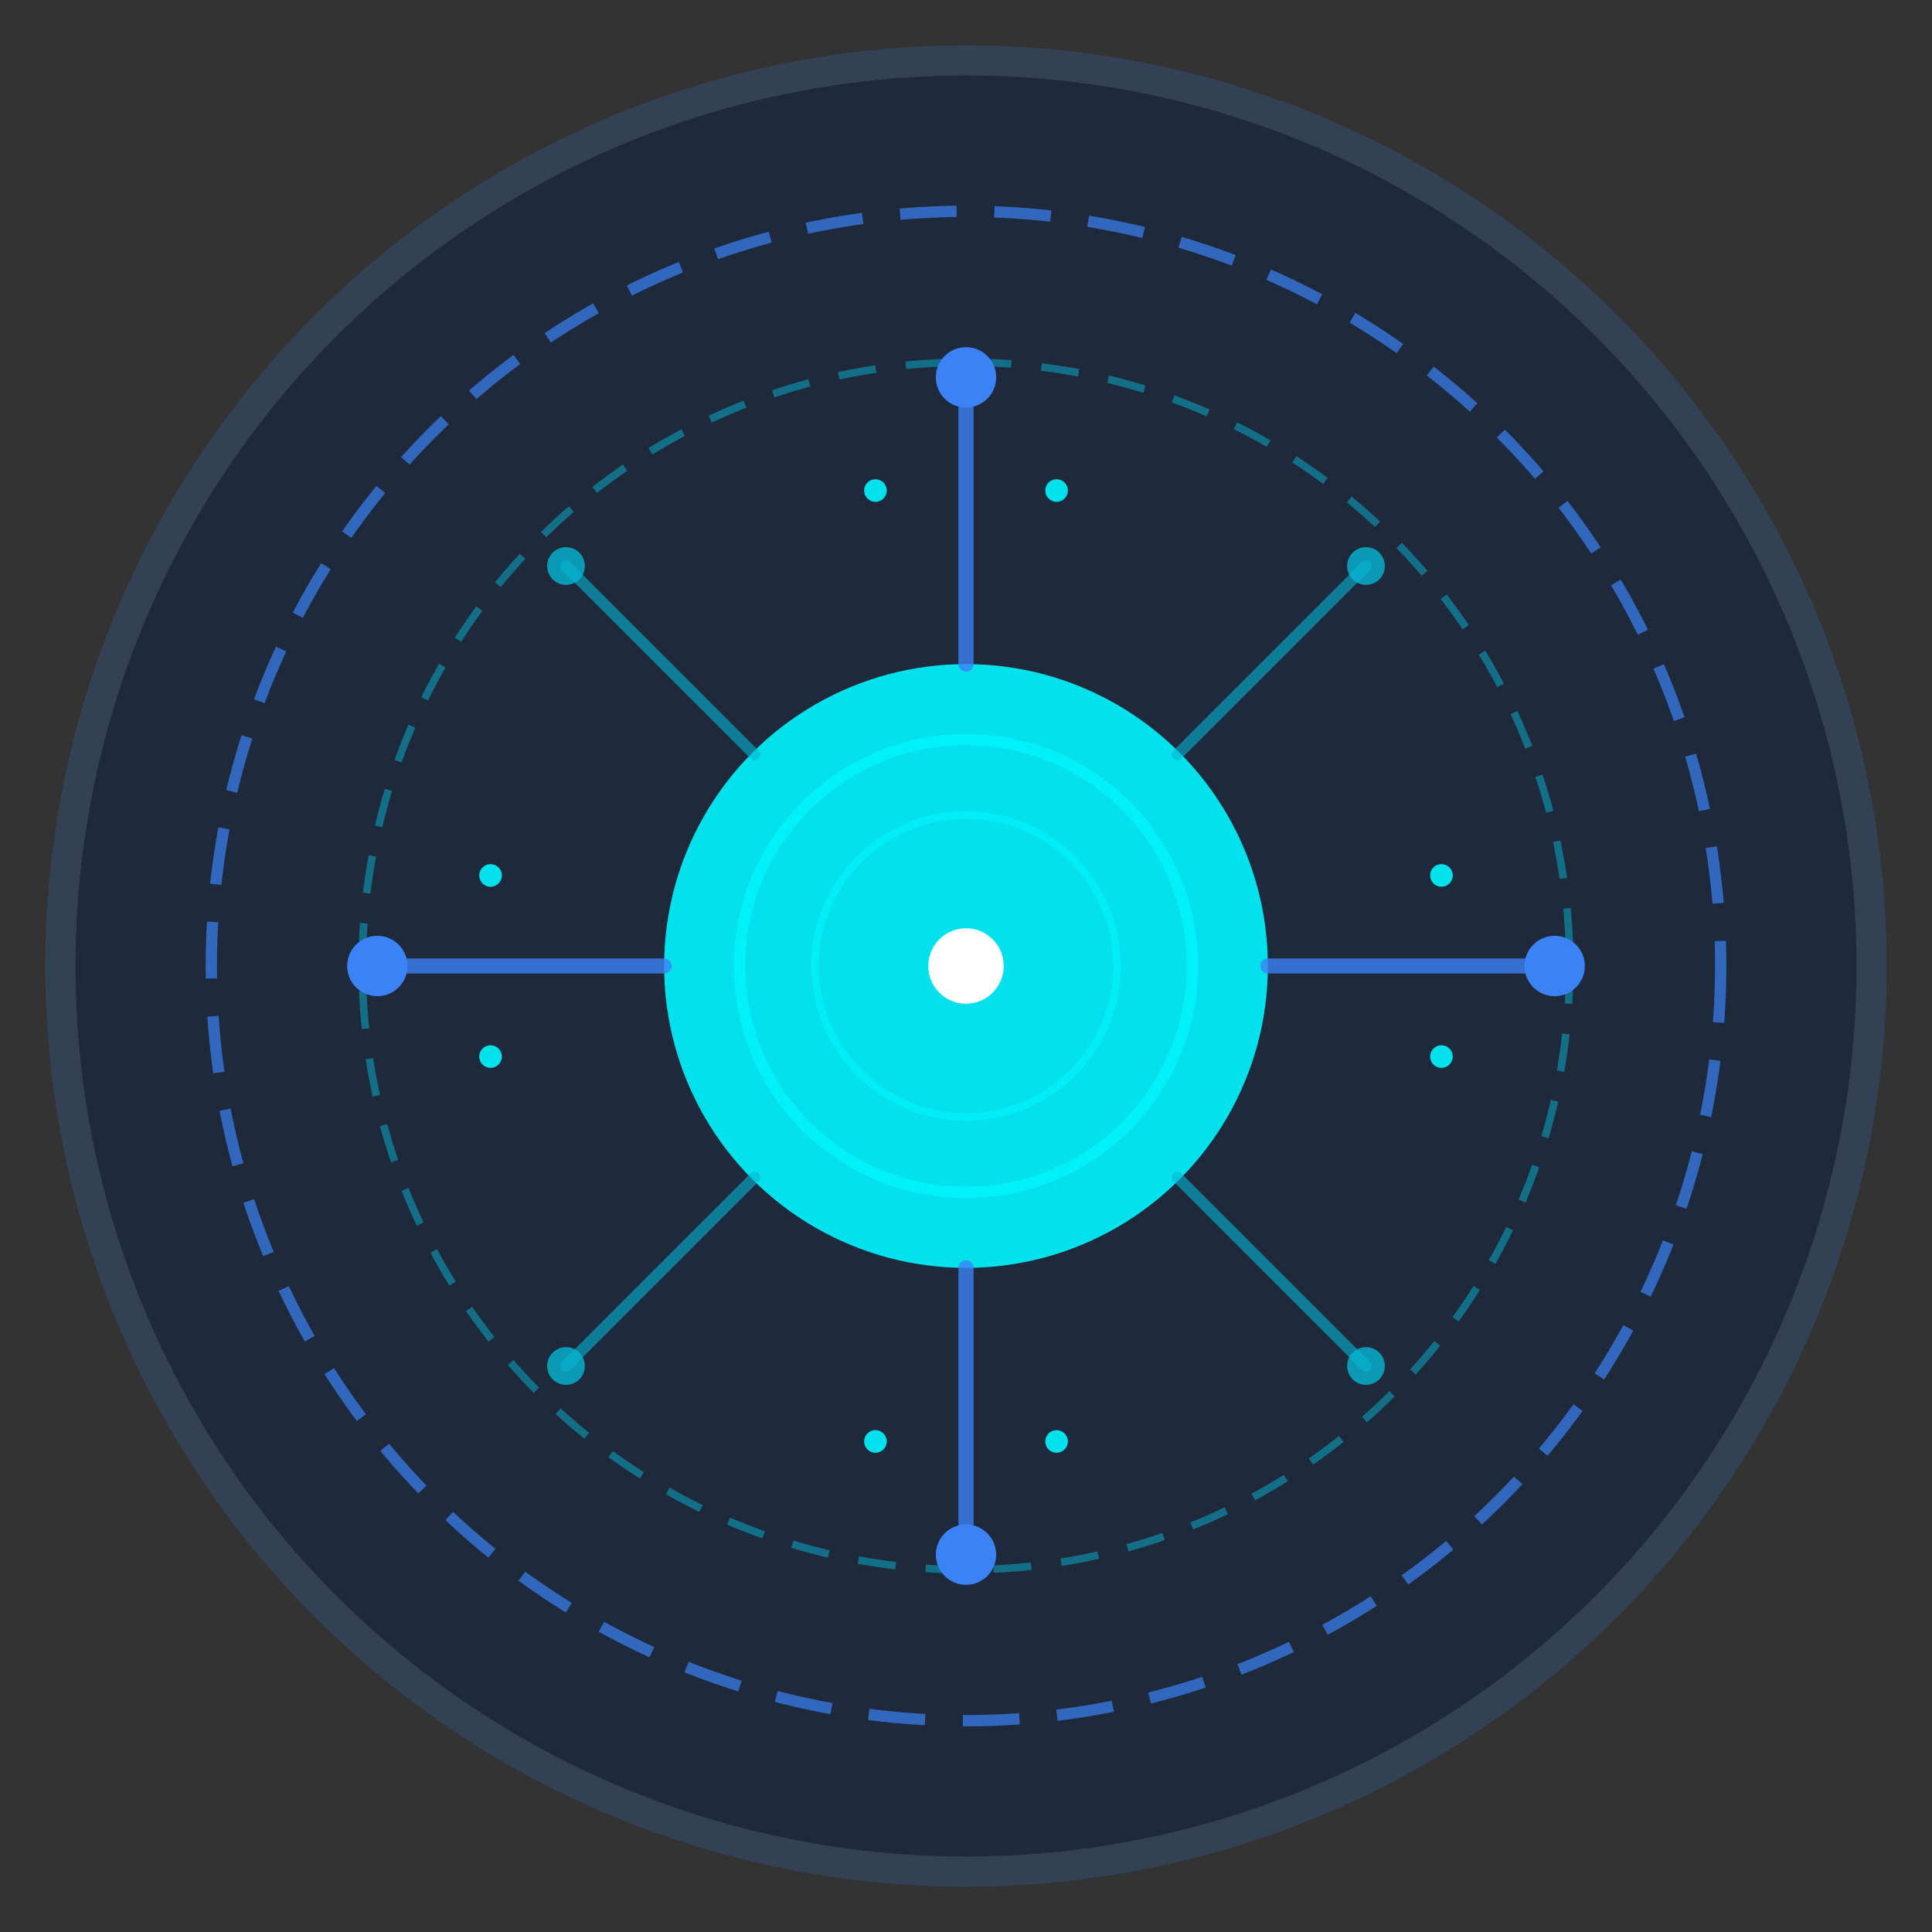 <?xml version="1.0" encoding="UTF-8"?>
<svg width="512" height="512" viewBox="0 0 512 512" xmlns="http://www.w3.org/2000/svg">
  <rect x="0" y="0" width="512" height="512" fill="#333333" stroke="none"/>
  <!-- 背景圆形 -->
  <circle cx="256" cy="256" r="240" fill="#1e293b" stroke="#334155" stroke-width="8"/>
  
  <!-- 外层装饰环 -->
  <circle cx="256" cy="256" r="200" fill="none" stroke="#3b82f6" stroke-width="3" opacity="0.7" stroke-dasharray="15,10"/>
  
  <!-- 中层环 -->
  <circle cx="256" cy="256" r="160" fill="none" stroke="#06b6d4" stroke-width="2" opacity="0.5" stroke-dasharray="10,8"/>
  
  <!-- 核心圆形 -->
  <circle cx="256" cy="256" r="80" fill="#00f5ff" opacity="0.9"/>
  
  <!-- 内环 -->
  <circle cx="256" cy="256" r="60" fill="none" stroke="#00f5ff" stroke-width="3" opacity="0.8"/>
  <circle cx="256" cy="256" r="40" fill="none" stroke="#00f5ff" stroke-width="2" opacity="0.6"/>
  
  <!-- 中心点 -->
  <circle cx="256" cy="256" r="10" fill="#ffffff"/>
  
  <!-- 连接线 -->
  <line x1="256" y1="176" x2="256" y2="100" stroke="#3b82f6" stroke-width="4" opacity="0.8" stroke-linecap="round"/>
  <line x1="256" y1="336" x2="256" y2="412" stroke="#3b82f6" stroke-width="4" opacity="0.8" stroke-linecap="round"/>
  <line x1="176" y1="256" x2="100" y2="256" stroke="#3b82f6" stroke-width="4" opacity="0.8" stroke-linecap="round"/>
  <line x1="336" y1="256" x2="412" y2="256" stroke="#3b82f6" stroke-width="4" opacity="0.8" stroke-linecap="round"/>
  
  <!-- 端点 -->
  <circle cx="256" cy="100" r="8" fill="#3b82f6"/>
  <circle cx="256" cy="412" r="8" fill="#3b82f6"/>
  <circle cx="100" cy="256" r="8" fill="#3b82f6"/>
  <circle cx="412" cy="256" r="8" fill="#3b82f6"/>
  
  <!-- 对角连接 -->
  <line x1="200" y1="200" x2="150" y2="150" stroke="#06b6d4" stroke-width="3" opacity="0.6" stroke-linecap="round"/>
  <line x1="312" y1="200" x2="362" y2="150" stroke="#06b6d4" stroke-width="3" opacity="0.6" stroke-linecap="round"/>
  <line x1="200" y1="312" x2="150" y2="362" stroke="#06b6d4" stroke-width="3" opacity="0.6" stroke-linecap="round"/>
  <line x1="312" y1="312" x2="362" y2="362" stroke="#06b6d4" stroke-width="3" opacity="0.6" stroke-linecap="round"/>
  
  <!-- 对角端点 -->
  <circle cx="150" cy="150" r="5" fill="#06b6d4" opacity="0.8"/>
  <circle cx="362" cy="150" r="5" fill="#06b6d4" opacity="0.8"/>
  <circle cx="150" cy="362" r="5" fill="#06b6d4" opacity="0.8"/>
  <circle cx="362" cy="362" r="5" fill="#06b6d4" opacity="0.8"/>
  
  <!-- 数据点 -->
  <circle cx="280" cy="130" r="3" fill="#00f5ff" opacity="0.9"/>
  <circle cx="232" cy="130" r="3" fill="#00f5ff" opacity="0.9"/>
  <circle cx="382" cy="280" r="3" fill="#00f5ff" opacity="0.9"/>
  <circle cx="382" cy="232" r="3" fill="#00f5ff" opacity="0.9"/>
  <circle cx="232" cy="382" r="3" fill="#00f5ff" opacity="0.9"/>
  <circle cx="280" cy="382" r="3" fill="#00f5ff" opacity="0.9"/>
  <circle cx="130" cy="232" r="3" fill="#00f5ff" opacity="0.9"/>
  <circle cx="130" cy="280" r="3" fill="#00f5ff" opacity="0.9"/>
</svg>
